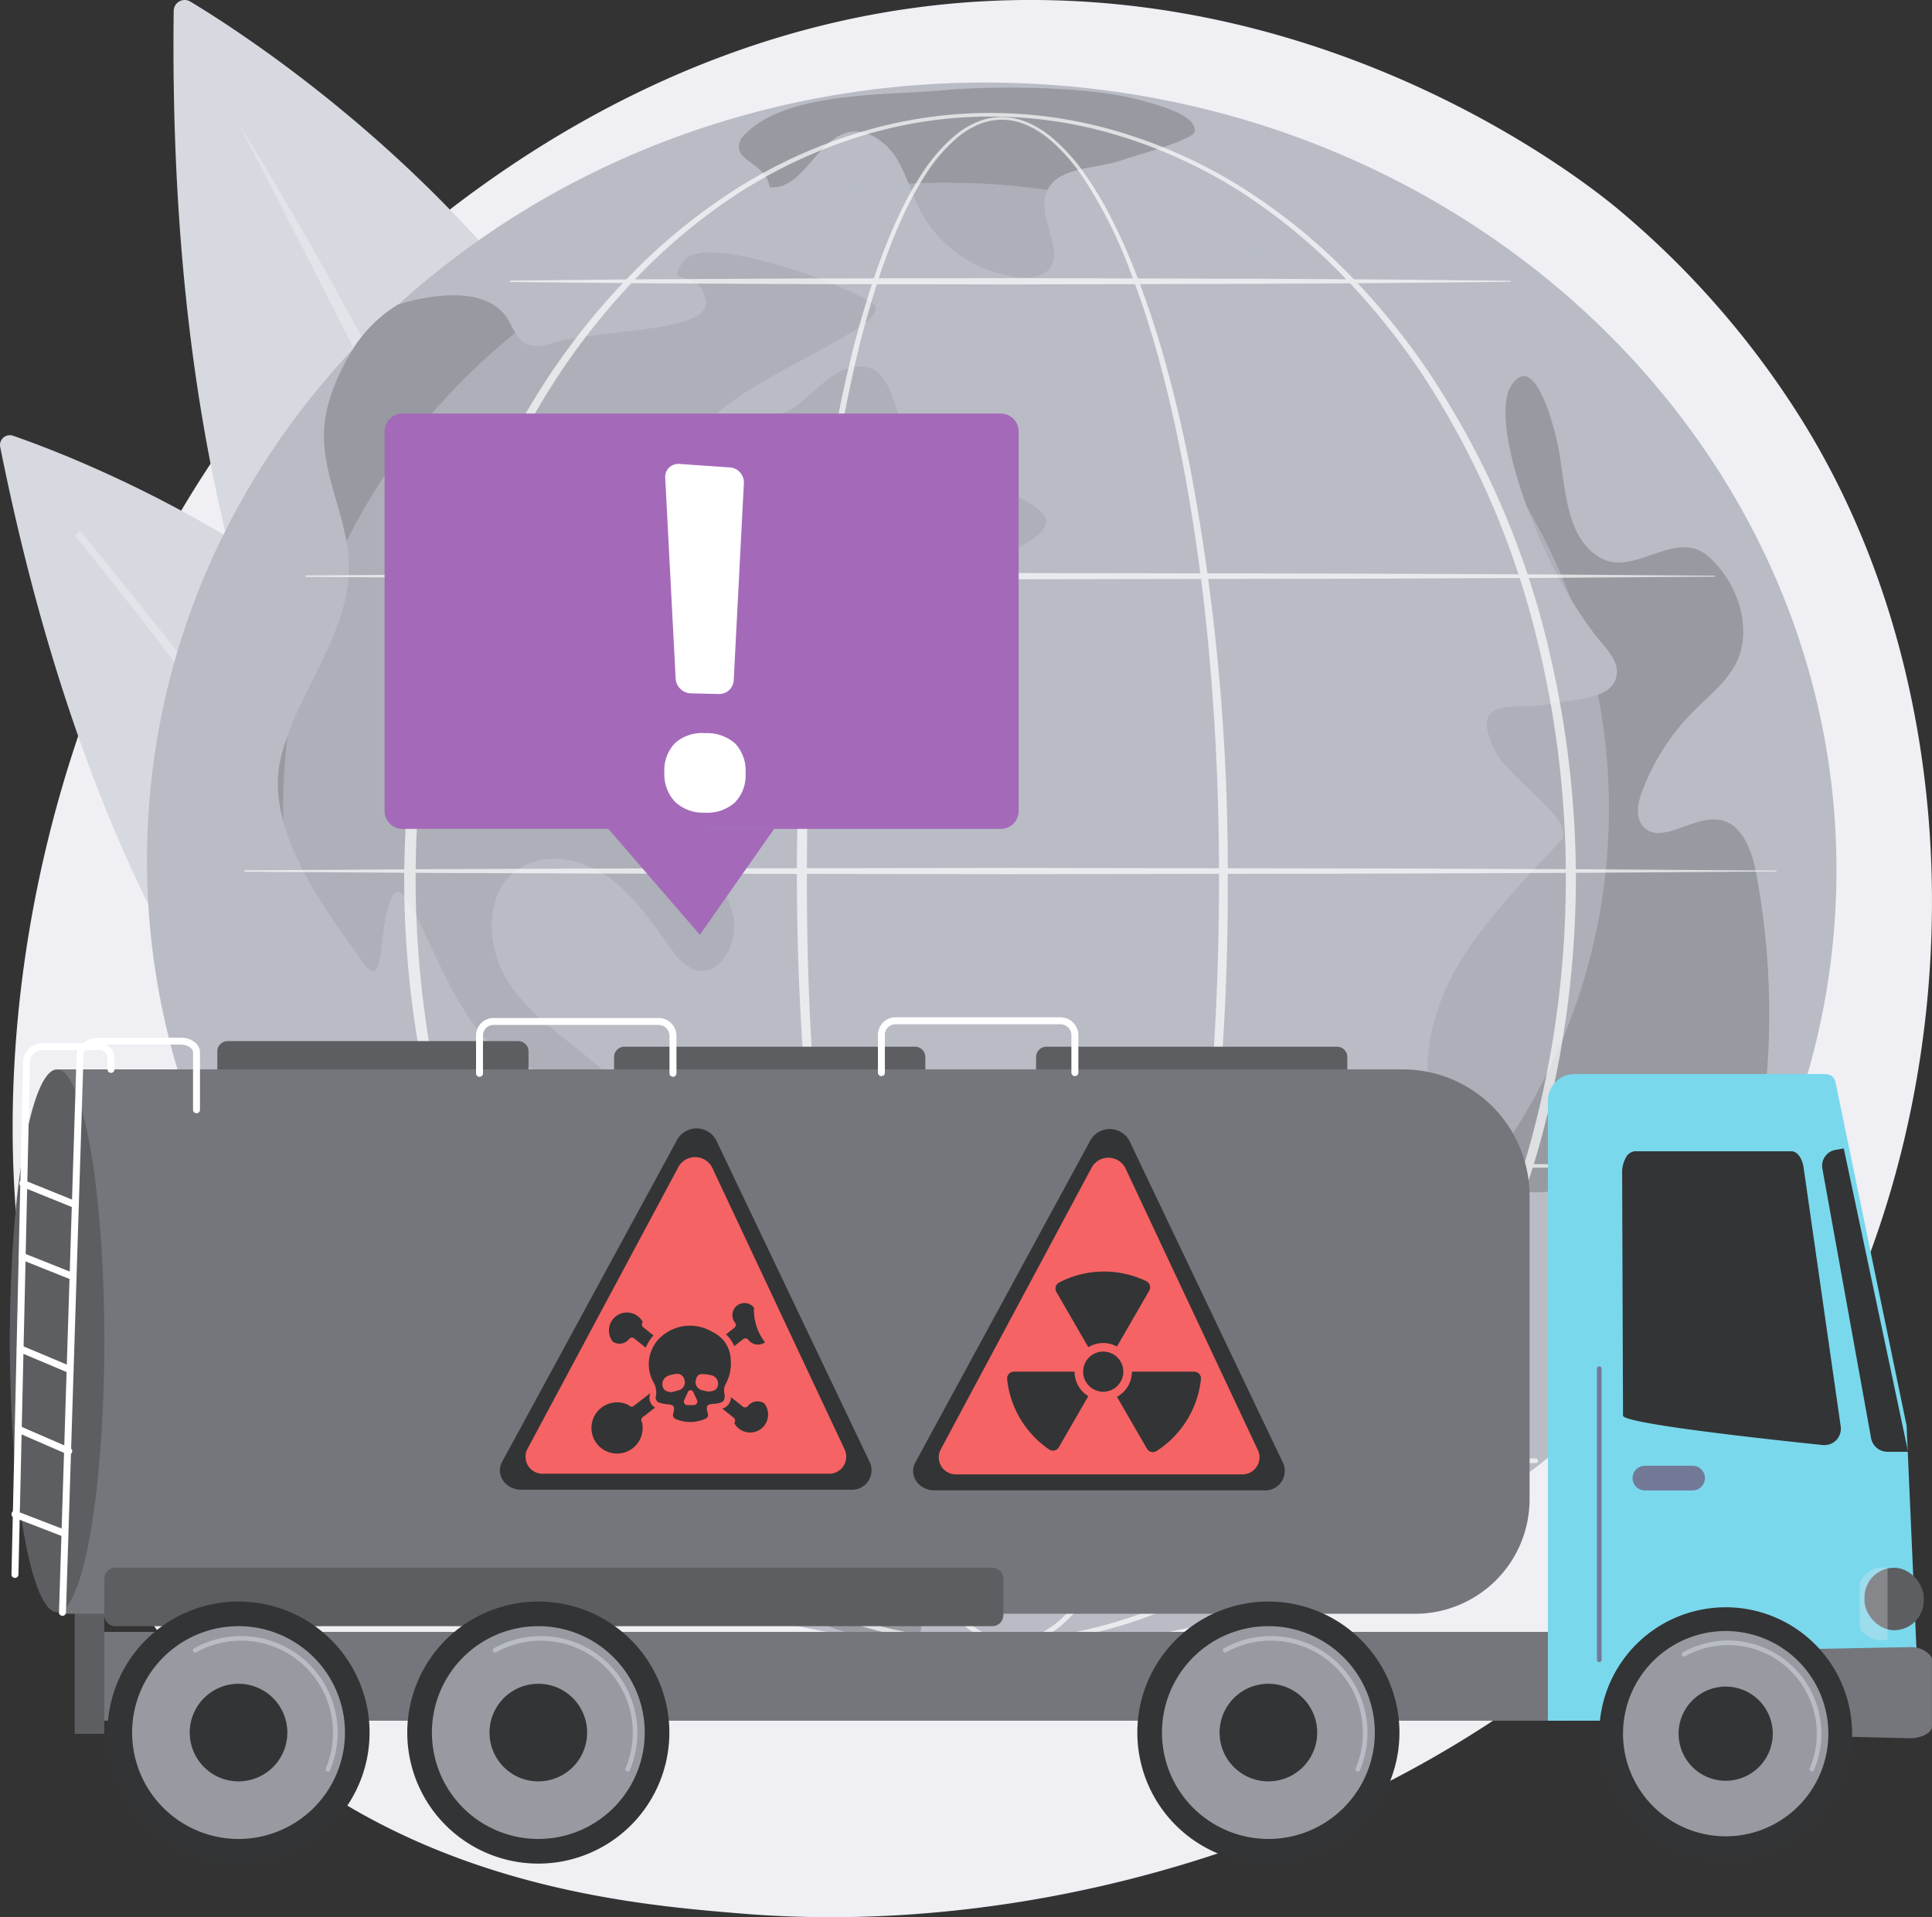 <svg id="Grupo_1102495" data-name="Grupo 1102495" xmlns="http://www.w3.org/2000/svg" xmlns:xlink="http://www.w3.org/1999/xlink" width="288.668" height="286.502" viewBox="0 0 288.668 286.502">
  <rect x="0" y="0" width="288.668" height="286.502" fill="#333333" stroke="none"/>
  <defs>
    <clipPath id="clip-path">
      <rect id="Rectángulo_404139" data-name="Rectángulo 404139" width="288.668" height="286.502" fill="none"/>
    </clipPath>
    <clipPath id="clip-path-2">
      <rect id="Rectángulo_404138" data-name="Rectángulo 404138" width="288.668" height="286.503" fill="none"/>
    </clipPath>
    <clipPath id="clip-path-3">
      <rect id="Rectángulo_404122" data-name="Rectángulo 404122" width="62.075" height="137.093" fill="none"/>
    </clipPath>
    <clipPath id="clip-path-4">
      <rect id="Rectángulo_404123" data-name="Rectángulo 404123" width="77.869" height="111.216" fill="none"/>
    </clipPath>
    <clipPath id="clip-path-5">
      <rect id="Rectángulo_404124" data-name="Rectángulo 404124" width="198.106" height="187.147" fill="none"/>
    </clipPath>
    <clipPath id="clip-path-6">
      <rect id="Rectángulo_404132" data-name="Rectángulo 404132" width="228.924" height="228.938" fill="none"/>
    </clipPath>
    <clipPath id="clip-path-7">
      <rect id="Rectángulo_404125" data-name="Rectángulo 404125" width="64.378" height="228.319" fill="none"/>
    </clipPath>
    <clipPath id="clip-path-8">
      <rect id="Rectángulo_404126" data-name="Rectángulo 404126" width="175.068" height="228.938" fill="none"/>
    </clipPath>
    <clipPath id="clip-path-9">
      <rect id="Rectángulo_404127" data-name="Rectángulo 404127" width="210.638" height="0.937" fill="none"/>
    </clipPath>
    <clipPath id="clip-path-10">
      <rect id="Rectángulo_404128" data-name="Rectángulo 404128" width="149.594" height="0.935" fill="none"/>
    </clipPath>
    <clipPath id="clip-path-11">
      <rect id="Rectángulo_404129" data-name="Rectángulo 404129" width="228.924" height="0.936" fill="none"/>
    </clipPath>
    <clipPath id="clip-path-12">
      <rect id="Rectángulo_404130" data-name="Rectángulo 404130" width="210.638" height="0.936" fill="none"/>
    </clipPath>
    <clipPath id="clip-path-13">
      <rect id="Rectángulo_404131" data-name="Rectángulo 404131" width="150.123" height="0.692" fill="none"/>
    </clipPath>
    <clipPath id="clip-path-14">
      <rect id="Rectángulo_404137" data-name="Rectángulo 404137" width="4.179" height="10.815" fill="none"/>
    </clipPath>
  </defs>
  <g id="Grupo_1102494" data-name="Grupo 1102494" clip-path="url(#clip-path)">
    <g id="Grupo_1102493" data-name="Grupo 1102493" transform="translate(0 -0.001)">
      <g id="Grupo_1102492" data-name="Grupo 1102492" clip-path="url(#clip-path-2)">
        <path id="Trazado_915210" data-name="Trazado 915210" d="M286.748,194.248C257.7,261.867,181.01,290.911,120.925,285.959c-16.406-1.352-49.414-4.073-75.188-28.343-49.5-46.61-41.873-144.038,5.509-201.4C57.348,48.83,99.583-.661,165.4,0c48.187.485,82.01,27.591,86.122,30.968A132.288,132.288,0,0,1,278.5,61.455c24.265,37.787,26.4,90.538,8.244,132.793" transform="translate(-10.104 0.005)" fill="#efeff4"/>
        <path id="Trazado_915211" data-name="Trazado 915211" d="M166.847.235c16.6,10.021,110.845,72.284,68.3,171.213,0,0-72.594-25.019-70.793-169.834a1.641,1.641,0,0,1,2.49-1.379" transform="translate(-138.403 0.004)" fill="#d7d9e0"/>
        <g id="Grupo_1102458" data-name="Grupo 1102458" transform="translate(35.609 18.43)" opacity="0.28">
          <g id="Grupo_1102457" data-name="Grupo 1102457">
            <g id="Grupo_1102456" data-name="Grupo 1102456" clip-path="url(#clip-path-3)">
              <path id="Trazado_915212" data-name="Trazado 915212" d="M225.74,116.831c3.352,5.325,6.531,10.754,9.68,16.2q4.688,8.189,9.18,16.49c3.01,5.525,5.9,11.117,8.771,16.715,2.85,5.611,5.606,11.269,8.328,16.945q4.031,8.538,7.819,17.192l1.861,4.341,1.816,4.36q1.813,4.361,3.5,8.777,3.431,8.8,6.285,17.821a180.451,180.451,0,0,1,4.836,18.253c-1.761-6.04-3.775-11.987-5.962-17.868l-.808-2.209-.844-2.2c-.572-1.461-1.114-2.931-1.711-4.383l-1.75-4.367-1.8-4.347c-2.452-5.774-4.9-11.549-7.517-17.254-2.581-5.719-5.195-11.424-7.91-17.083q-4.009-8.519-8.187-16.959c-2.751-5.644-5.588-11.246-8.394-16.865q-8.493-16.821-17.191-33.56" transform="translate(-225.74 -116.831)" fill="#fff"/>
            </g>
          </g>
        </g>
        <path id="Trazado_915213" data-name="Trazado 915213" d="M1.946,412.372c16.351,5.656,110.163,42.46,91.44,136.695,0,0-68-8.33-93.356-135.028a1.464,1.464,0,0,1,1.916-1.667" transform="translate(0 -347.254)" fill="#d7d9e0"/>
        <g id="Grupo_1102461" data-name="Grupo 1102461" transform="translate(11.184 79.334)" opacity="0.28">
          <g id="Grupo_1102460" data-name="Grupo 1102460">
            <g id="Grupo_1102459" data-name="Grupo 1102459" clip-path="url(#clip-path-4)">
              <path id="Trazado_915214" data-name="Trazado 915214" d="M71.693,502.928q10.694,12.987,20.945,26.313,10.278,13.309,20.149,26.933c6.56,9.1,12.963,18.312,19.061,27.74q4.588,7.061,8.861,14.334c2.842,4.851,5.574,9.775,8.059,14.844l-2.183,1.053c-2.4-5.018-5.051-9.926-7.822-14.77s-5.666-9.625-8.663-14.344c-5.975-9.45-12.266-18.709-18.718-27.854s-13.086-18.167-19.838-27.1S77.925,512.293,70.9,503.58Z" transform="translate(-70.9 -502.928)" fill="#fff"/>
            </g>
          </g>
        </g>
        <path id="Trazado_915215" data-name="Trazado 915215" d="M391.556,200.721c-2.833,64.525-61.591,114.355-131.239,111.3S136.5,254.174,139.336,189.648s61.591-114.355,131.239-111.3S394.389,136.2,391.556,200.721" transform="translate(-117.267 -65.879)" fill="#b9bcc5"/>
        <path id="Trazado_915216" data-name="Trazado 915216" d="M274.628,253.281c-2.771,4.448-4.907,9.456-4.506,14.681.465,6.05,3.527,11.716,3.684,17.782.266,10.288-7.675,18.9-10.153,28.887-2.769,11.165,7.671,23.885,11.831,30.117s2.372-5.056,4.894-9.457,7.961,18.52,16.457,23.551c4.558,2.7,9.906,4.5,13.184,8.657,4.781,6.069,3.457,14.7,2.739,22.4s.357,17.068,7.285,20.487c4.079,2.014,9.264,1.332,12.946,4,6.465,4.694,3.376,14.928,5.938,22.495,2.786,8.229,8.31,8.338,16.856,10.082s-1.077-17.031,2.927-23.594c2.1-3.449,5.317-6.194,6.977-9.878,2.3-5.109,1.653-11.935,6.119-15.32,3.347-2.538,8-1.851,12.2-1.888s9.309-1.86,9.785-6.033c.423-3.7-3.284-6.655-6.911-7.514s-7.491-.449-11.053-1.546c-10.188-3.137-14.94-17.394-25.579-18.061-9.094-.57-16.711,9.638-25.647,7.855-4.982-.994-8.391-5.406-12.089-8.889-4.75-4.474-10.646-7.832-14.417-13.158s-4.413-13.838.952-17.552c3.986-2.759,9.648-1.639,13.586,1.188s6.619,7.023,9.511,10.914a7.223,7.223,0,0,0,3.333,2.894c3.845,1.2,6.65-4.206,5.73-8.128s-3.691-7.372-3.821-11.4c-.229-7.1,7.413-11.6,14.117-13.938s14.606-5.126,16.577-11.948c.7-2.409.514-5.061,1.576-7.333,3.521-7.529,22.1-11.288,17.661-15.653s-18.539-5.315-21.284-14.107c-.983-3.148-1.995-7.309-5.278-7.613-5.348-.5-8.4,6.124-12.886,7.261-2.13.539-2.335,4.157-2.252,8.6a5.848,5.848,0,0,1-11.694.221,9.034,9.034,0,0,1,.68-3.618,16.363,16.363,0,0,1,4.158-5.389c6.9-6.588,27.489-13.827,23.177-16.631s-25-10.544-28.09-6.273,2.018.655,3.263,5.72-15.307,4.386-22.961,6.579a5.48,5.48,0,0,1-3.848.142c-1.322-.64-1.879-2.18-2.6-3.462-3.844-6.867-16.629-2.41-16.629-2.41a20.8,20.8,0,0,0-6.452,6.268" transform="translate(-221.676 -201.454)" fill="#979aa0"/>
        <path id="Trazado_915217" data-name="Trazado 915217" d="M700.246,90.59c-1.858,3.464,3.668,3.408,4.218,7.3,4.975.542,7.018-7.3,11.938-8.217,2.777-.517,5.469,1.473,6.978,3.86s2.213,5.19,3.491,7.709A18.981,18.981,0,0,0,741.96,111.37a5.216,5.216,0,0,0,3.917-.886c3-2.642-1.291-7.606-.177-11.444,1.273-4.386,7.6-3.72,11.872-5.329,1.179-.444,10.246-2.863,10.392-4.114.259-2.218-3.948-3.63-8.654-4.84-7.973-2.05-22-1.965-28.858-1.345-9.123.825-24.322.159-30.206,7.179" transform="translate(-589.468 -69.927)" fill="#979aa0"/>
        <path id="Trazado_915218" data-name="Trazado 915218" d="M1401.806,469.787a115,115,0,0,0-.506-39.118c-.641-3.437-2.14-7.534-5.6-8.028-4-.572-8.9,4.026-11.409.852-1.106-1.4-.665-3.44-.038-5.112a33.872,33.872,0,0,1,7.54-11.819c2.051-2.085,4.4-3.933,5.976-6.395,3.377-5.264,1.006-12.957-3.773-16.991s-10.946,3.2-15.97.328-5.181-9.838-6.125-15.548c-.7-4.229-3.816-15.687-7.258-10.107s4.592,27.794,13.633,38.442c1.091,1.284,2.295,2.723,2.2,4.405-.22,4.018-6.074,3.839-10.013,4.661-4.875,1.018-12.348-1.593-8.224,6.9,2.175,4.481,12.564,10.613,9.772,13.612s-11.373,11.684-15.4,18.708-5.978,15.771-2.942,23.276,12.167,12.688,19.621,9.526c3.489-1.48,7.291-4.557,10.534-2.6,2.937,1.775,2.5,6.037,2.358,9.466s1.831,7.98,5.167,7.174a5.532,5.532,0,0,0,2.7-1.949c4.693-5.394,6.626-12.632,7.754-19.692" transform="translate(-1138.891 -300.137)" fill="#979aa0"/>
        <g id="Grupo_1102464" data-name="Grupo 1102464" transform="translate(42.294 27.295)" opacity="0.65">
          <g id="Grupo_1102463" data-name="Grupo 1102463">
            <g id="Grupo_1102462" data-name="Grupo 1102462" clip-path="url(#clip-path-5)">
              <path id="Trazado_915219" data-name="Trazado 915219" d="M466.228,266.605c0,51.679-44.347,93.573-99.053,93.573s-99.053-41.894-99.053-93.573,44.347-93.573,99.053-93.573,99.053,41.894,99.053,93.573" transform="translate(-268.122 -173.032)" fill="#b9bcc5"/>
            </g>
          </g>
        </g>
        <g id="Grupo_1102488" data-name="Grupo 1102488" transform="translate(36.506 16.882)" opacity="0.68">
          <g id="Grupo_1102487" data-name="Grupo 1102487">
            <g id="Grupo_1102486" data-name="Grupo 1102486" clip-path="url(#clip-path-6)">
              <g id="Grupo_1102467" data-name="Grupo 1102467" transform="translate(82.558 0.618)" style="mix-blend-mode: soft-light;isolation: isolate">
                <g id="Grupo_1102466" data-name="Grupo 1102466">
                  <g id="Grupo_1102465" data-name="Grupo 1102465" clip-path="url(#clip-path-7)">
                    <path id="Trazado_915220" data-name="Trazado 915220" d="M819.177,224.757a354.188,354.188,0,0,1-5.062,61.612c-.917,5.078-1.981,10.132-3.248,15.137a145.846,145.846,0,0,1-4.538,14.812,70.163,70.163,0,0,1-6.772,13.955,27.82,27.82,0,0,1-5.079,5.93,14.465,14.465,0,0,1-3.319,2.142,9.933,9.933,0,0,1-3.87.914,9.749,9.749,0,0,1-3.912-.721,13.574,13.574,0,0,1-3.4-2.024,26.413,26.413,0,0,1-5.188-5.837,53.755,53.755,0,0,1-3.836-6.765c-1.124-2.334-2.123-4.722-3.034-7.142a142.505,142.505,0,0,1-4.587-14.8c-1.281-5-2.355-10.053-3.28-15.13-1.846-10.155-3.1-20.408-3.949-30.689s-1.259-20.6-1.305-30.914c-.022-5.158.109-10.315.29-15.469s.469-10.3.844-15.448c.755-10.286,1.887-20.549,3.572-30.728.846-5.088,1.833-10.155,3.021-15.177a146.048,146.048,0,0,1,4.294-14.873c.864-2.434,1.809-4.842,2.886-7.192a52.529,52.529,0,0,1,3.695-6.823,25.409,25.409,0,0,1,5.078-5.88,12.969,12.969,0,0,1,3.355-2.013,9.453,9.453,0,0,1,3.856-.688,10.208,10.208,0,0,1,3.811.9,14.914,14.914,0,0,1,3.314,2.072,28.319,28.319,0,0,1,5.188,5.78,55.276,55.276,0,0,1,3.942,6.681c1.17,2.306,2.212,4.673,3.174,7.069A141.072,141.072,0,0,1,810,148.141c1.372,4.975,2.533,10.007,3.538,15.067a324.292,324.292,0,0,1,5.642,61.549m-1.31,0c.016-10.28-.378-20.563-1.235-30.808a296.363,296.363,0,0,0-4.039-30.559c-.953-5.05-2.063-10.071-3.382-15.036a140.22,140.22,0,0,0-4.712-14.661,69.013,69.013,0,0,0-6.924-13.7,27.853,27.853,0,0,0-5.043-5.728,14.473,14.473,0,0,0-3.2-2.042,9.587,9.587,0,0,0-3.653-.888,8.98,8.98,0,0,0-3.686.691,12.539,12.539,0,0,0-3.223,1.977,24.93,24.93,0,0,0-4.922,5.813,51.943,51.943,0,0,0-3.591,6.783c-1.046,2.341-1.962,4.74-2.8,7.166a145.133,145.133,0,0,0-4.133,14.836c-1.136,5.011-2.072,10.068-2.867,15.146-1.585,10.158-2.617,20.4-3.273,30.66s-.9,20.547-.883,30.829q-.032,15.42,1.1,30.814c.776,10.25,1.961,20.474,3.732,30.6.887,5.061,1.924,10.1,3.164,15.079a141.674,141.674,0,0,0,4.459,14.728c.887,2.405,1.862,4.777,2.958,7.091a52.986,52.986,0,0,0,3.732,6.686,25.681,25.681,0,0,0,5,5.7,12.857,12.857,0,0,0,3.2,1.939,8.859,8.859,0,0,0,3.626.688,9.221,9.221,0,0,0,3.59-.875,13.739,13.739,0,0,0,3.135-2.056,27.085,27.085,0,0,0,4.893-5.8,69.321,69.321,0,0,0,6.591-13.829,144.807,144.807,0,0,0,4.407-14.744c1.227-4.987,2.251-10.024,3.13-15.086,1.758-10.126,2.929-20.351,3.706-30.6s1.149-20.534,1.146-30.816" transform="translate(-754.799 -110.944)" fill="#fff"/>
                  </g>
                </g>
              </g>
              <g id="Grupo_1102470" data-name="Grupo 1102470" transform="translate(23.885)" style="mix-blend-mode: soft-light;isolation: isolate">
                <g id="Grupo_1102469" data-name="Grupo 1102469">
                  <g id="Grupo_1102468" data-name="Grupo 1102468" clip-path="url(#clip-path-8)">
                    <path id="Trazado_915221" data-name="Trazado 915221" d="M557.914,221.452a150.248,150.248,0,0,1-5.321,39.35,126.755,126.755,0,0,1-16.44,36.092A103.916,103.916,0,0,1,523.59,312.3a88.092,88.092,0,0,1-15.471,12.469,74.608,74.608,0,0,1-18.057,8.261,67.412,67.412,0,0,1-39.264.015,74.64,74.64,0,0,1-18.069-8.249,88.18,88.18,0,0,1-15.489-12.461,103.983,103.983,0,0,1-12.585-15.4,126.9,126.9,0,0,1-16.477-36.1,148.717,148.717,0,0,1-5.331-39.375,156.234,156.234,0,0,1,1.353-19.865,143,143,0,0,1,4-19.5A126.863,126.863,0,0,1,404.7,146a103.922,103.922,0,0,1,12.586-15.389,87.909,87.909,0,0,1,15.485-12.442,74.881,74.881,0,0,1,18.057-8.223,67,67,0,0,1,39.212.014,74.846,74.846,0,0,1,18.045,8.235,87.861,87.861,0,0,1,15.466,12.45,103.845,103.845,0,0,1,12.565,15.391,126.7,126.7,0,0,1,16.459,36.071,150.218,150.218,0,0,1,5.343,39.343m-1.5,0a148.8,148.8,0,0,0-5.137-38.984,126.267,126.267,0,0,0-15.991-35.88,102.97,102.97,0,0,0-12.319-15.367,86.092,86.092,0,0,0-15.234-12.473,73.6,73.6,0,0,0-17.859-8.248,65.576,65.576,0,0,0-38.876.014,73.568,73.568,0,0,0-17.847,8.26,86.026,86.026,0,0,0-15.215,12.481,102.9,102.9,0,0,0-12.3,15.37,126.108,126.108,0,0,0-15.954,35.869,143.841,143.841,0,0,0-3.838,19.311,149.82,149.82,0,0,0,.01,39.293A143.848,143.848,0,0,0,389.7,260.4a126.058,126.058,0,0,0,15.973,35.848,102.848,102.848,0,0,0,12.3,15.355,85.778,85.778,0,0,0,15.212,12.462,73.816,73.816,0,0,0,17.835,8.234,65.181,65.181,0,0,0,38.824.015,73.839,73.839,0,0,0,17.847-8.222,85.86,85.86,0,0,0,15.229-12.454,102.889,102.889,0,0,0,12.321-15.352,126.226,126.226,0,0,0,16.01-35.859,148.793,148.793,0,0,0,5.159-38.978" transform="translate(-382.847 -107.021)" fill="#fff"/>
                  </g>
                </g>
              </g>
              <g id="Grupo_1102473" data-name="Grupo 1102473" transform="translate(9.143 68.744)" style="mix-blend-mode: soft-light;isolation: isolate">
                <g id="Grupo_1102472" data-name="Grupo 1102472">
                  <g id="Grupo_1102471" data-name="Grupo 1102471" clip-path="url(#clip-path-9)">
                    <path id="Trazado_915222" data-name="Trazado 915222" d="M289.485,543.193l26.309-.182,26.309-.1,52.619-.083,52.618.092,26.31.113,26.309.2a.066.066,0,0,1,0,.133l-26.309.2-26.31.113-52.618.092-52.619-.083-26.309-.1-26.309-.182a.1.1,0,0,1,0-.2" transform="translate(-289.387 -542.823)" fill="#fff"/>
                  </g>
                </g>
              </g>
              <g id="Grupo_1102476" data-name="Grupo 1102476" transform="translate(39.665 24.679)" style="mix-blend-mode: soft-light;isolation: isolate">
                <g id="Grupo_1102475" data-name="Grupo 1102475">
                  <g id="Grupo_1102474" data-name="Grupo 1102474" clip-path="url(#clip-path-10)">
                    <path id="Trazado_915223" data-name="Trazado 915223" d="M482.98,263.839l18.679-.182,18.679-.1c6.226-.044,12.453-.039,18.679-.053l18.679-.03,37.358.092,18.679.113c6.226.067,12.453.106,18.679.2a.066.066,0,0,1,0,.133c-6.227.091-12.453.13-18.679.2l-18.679.113-37.358.092-18.679-.03c-6.226-.014-12.453-.009-18.679-.053l-18.679-.1-18.679-.182a.1.1,0,0,1,0-.2" transform="translate(-482.882 -263.47)" fill="#fff"/>
                  </g>
                </g>
              </g>
              <g id="Grupo_1102479" data-name="Grupo 1102479" transform="translate(0 112.811)" style="mix-blend-mode: soft-light;isolation: isolate">
                <g id="Grupo_1102478" data-name="Grupo 1102478">
                  <g id="Grupo_1102477" data-name="Grupo 1102477" clip-path="url(#clip-path-11)">
                    <path id="Trazado_915224" data-name="Trazado 915224" d="M231.525,822.548l28.6-.182,28.6-.1,57.19-.083,57.19.092,28.6.113,28.6.2a.066.066,0,0,1,0,.132l-28.6.2-28.6.113-57.19.092-57.19-.083-28.6-.1-28.6-.182a.1.1,0,0,1,0-.2" transform="translate(-231.427 -822.179)" fill="#fff"/>
                  </g>
                </g>
              </g>
              <g id="Grupo_1102482" data-name="Grupo 1102482" transform="translate(9.143 156.876)" style="mix-blend-mode: soft-light;isolation: isolate">
                <g id="Grupo_1102481" data-name="Grupo 1102481">
                  <g id="Grupo_1102480" data-name="Grupo 1102480" clip-path="url(#clip-path-12)">
                    <path id="Trazado_915225" data-name="Trazado 915225" d="M289.485,1101.9l26.309-.182,26.309-.1,52.619-.083,52.618.092,26.31.113,26.309.2a.066.066,0,0,1,0,.133l-26.309.2-26.31.113-52.618.092-52.619-.083-26.309-.1-26.309-.182a.1.1,0,0,1,0-.2" transform="translate(-289.387 -1101.533)" fill="#fff"/>
                  </g>
                </g>
              </g>
              <g id="Grupo_1102485" data-name="Grupo 1102485" transform="translate(43.181 201.064)" style="mix-blend-mode: soft-light;isolation: isolate">
                <g id="Grupo_1102484" data-name="Grupo 1102484">
                  <g id="Grupo_1102483" data-name="Grupo 1102483" clip-path="url(#clip-path-13)">
                    <path id="Trazado_915226" data-name="Trazado 915226" d="M654.95,1382.35H505.519a.346.346,0,1,1,0-.692H654.95a.346.346,0,0,1,0,.692" transform="translate(-505.173 -1381.658)" fill="#fff"/>
                  </g>
                </g>
              </g>
            </g>
          </g>
        </g>
        <path id="Trazado_915227" data-name="Trazado 915227" d="M250.832,994.468H207.4a1.543,1.543,0,0,1-1.538-1.538v-5.093A1.543,1.543,0,0,1,207.4,986.3h43.427a1.542,1.542,0,0,1,1.538,1.538v5.093a1.542,1.542,0,0,1-1.538,1.538" transform="translate(-173.393 -830.717)" fill="#5c5e61"/>
        <path id="Trazado_915228" data-name="Trazado 915228" d="M626.638,999.779H583.211a1.543,1.543,0,0,1-1.538-1.538v-5.094a1.543,1.543,0,0,1,1.538-1.538h43.427a1.543,1.543,0,0,1,1.538,1.538v5.094a1.543,1.543,0,0,1-1.538,1.538" transform="translate(-489.919 -835.191)" fill="#5c5e61"/>
        <path id="Trazado_915229" data-name="Trazado 915229" d="M1026.347,999.779H982.92a1.543,1.543,0,0,1-1.538-1.538v-5.094a1.543,1.543,0,0,1,1.538-1.538h43.427a1.542,1.542,0,0,1,1.538,1.538v5.094a1.542,1.542,0,0,1-1.538,1.538" transform="translate(-826.577 -835.191)" fill="#5c5e61"/>
        <rect id="Rectángulo_404133" data-name="Rectángulo 404133" width="218.755" height="13.273" transform="translate(15.587 243.866)" fill="#74767b"/>
        <rect id="Rectángulo_404134" data-name="Rectángulo 404134" width="4.424" height="18.189" transform="translate(11.163 240.916)" fill="#5c5e61"/>
        <path id="Trazado_915230" data-name="Trazado 915230" d="M1519.771,1070.037l-10.622-51.317c-.255-1.038-.989-1.215-1.816-1.215h-37.24a4.006,4.006,0,0,0-3.915,4.091v92.543h55.54Z" transform="translate(-1234.899 -857.001)" fill="#7ad8ec"/>
        <path id="Trazado_915231" data-name="Trazado 915231" d="M1587.816,1560.932a4.071,4.071,0,0,0-2.14-.526l-41.645.8-.237,11.8,41.9,1.019c1.521,0,3.239-.734,3.239-1.762v-10c0-.5-.585-.985-1.118-1.335" transform="translate(-1300.273 -1314.263)" fill="#74767b"/>
        <path id="Trazado_915232" data-name="Trazado 915232" d="M1566.479,1134.545a2.448,2.448,0,0,0,2.674-2.784l-5.549-38.712c-.209-1.368-.953-2.4-1.806-2.4h-23.44a1.739,1.739,0,0,0-1.336,1.013,4.516,4.516,0,0,0-.526,2.277l.132,36.212c.021,1.2,21.635,3.547,29.851,4.4" transform="translate(-1294.126 -918.604)" fill="#333435"/>
        <path id="Trazado_915233" data-name="Trazado 915233" d="M1725.958,1091.017l7.276,40.256a2.494,2.494,0,0,0,2.455,2.051h3.077l-9.611-45.334-1.232.215a2.418,2.418,0,0,0-1.964,2.812" transform="translate(-1453.669 -916.368)" fill="#333435"/>
        <path id="Rectángulo_404135" data-name="Rectángulo 404135" d="M1.843,0H8.971a1.843,1.843,0,0,1,1.843,1.843v0A1.843,1.843,0,0,1,8.971,3.687H1.843A1.843,1.843,0,0,1,0,1.843v0A1.843,1.843,0,0,1,1.843,0Z" transform="translate(243.927 219.041)" fill="#727997"/>
        <rect id="Rectángulo_404136" data-name="Rectángulo 404136" width="8.849" height="9.34" rx="4.424" transform="translate(278.584 234.28)" fill="#5c5e61"/>
        <g id="Grupo_1102491" data-name="Grupo 1102491" transform="translate(277.847 234.28)" opacity="0.3">
          <g id="Grupo_1102490" data-name="Grupo 1102490">
            <g id="Grupo_1102489" data-name="Grupo 1102489" clip-path="url(#clip-path-14)">
              <path id="Trazado_915234" data-name="Trazado 915234" d="M1765.578,1485.2v10.815h-1.328c-1.028,0-2.851-1.094-2.851-2.123v-6.134c0-1.029,1.823-2.558,2.851-2.558Z" transform="translate(-1761.399 -1485.205)" fill="#e8e8ef"/>
            </g>
          </g>
        </g>
        <path id="Trazado_915235" data-name="Trazado 915235" d="M1512.993,1338.626a.346.346,0,0,1-.346-.346v-43.505a.346.346,0,1,1,.692,0v43.505a.346.346,0,0,1-.346.346" transform="translate(-1274.039 -1090.242)" fill="#727997"/>
        <path id="Trazado_915236" data-name="Trazado 915236" d="M219.275,1094.464H16.685q-14.706-40.675,0-81.351H217.468a18.932,18.932,0,0,1,18.932,18.932v45.294a17.125,17.125,0,0,1-17.125,17.125" transform="translate(-7.86 -853.302)" fill="#74767b"/>
        <path id="Trazado_915237" data-name="Trazado 915237" d="M23.447,1053.665c0,22.4-3.16,40.553-7.057,40.553s-7.057-18.156-7.057-40.553,3.16-40.553,7.057-40.553,7.057,18.156,7.057,40.553" transform="translate(-7.86 -853.301)" fill="#5c5e61"/>
        <path id="Trazado_915238" data-name="Trazado 915238" d="M231.493,1493.938H100.456a1.649,1.649,0,0,1-1.644-1.644v-5.445a1.649,1.649,0,0,1,1.644-1.644H231.493a1.649,1.649,0,0,1,1.644,1.644v5.445a1.649,1.649,0,0,1-1.644,1.644" transform="translate(-83.225 -1250.925)" fill="#5c5e61"/>
        <path id="Trazado_915239" data-name="Trazado 915239" d="M56.387,1069.417H56.37a.519.519,0,0,1-.5-.535L58.5,985.539c.045-1.42,1.581-2.532,3.5-2.532H74.008c1.64,0,2.925.964,2.925,2.195v8.588a.519.519,0,1,1-1.038,0V985.2c0-.627-.864-1.156-1.886-1.156H62c-1.307,0-2.433.7-2.459,1.527l-2.632,83.342a.519.519,0,0,1-.518.5" transform="translate(-47.055 -827.945)" fill="#fff"/>
        <path id="Trazado_915240" data-name="Trazado 915240" d="M11.379,1068.222h-.012a.519.519,0,0,1-.507-.531L12.592,991.1a2.859,2.859,0,0,1,2.842-2.781H24a2.25,2.25,0,0,1,2.247,2.248v1.664a.519.519,0,1,1-1.038,0v-1.664A1.21,1.21,0,0,0,24,989.357H15.434a1.814,1.814,0,0,0-1.8,1.765L11.9,1067.715a.519.519,0,0,1-.519.508" transform="translate(-9.146 -832.418)" fill="#fff"/>
        <path id="Trazado_915241" data-name="Trazado 915241" d="M18.688,1435.092a.517.517,0,0,1-.187-.035l-7.309-2.82a.519.519,0,1,1,.374-.969l7.309,2.82a.519.519,0,0,1-.187,1" transform="translate(-9.147 -1205.467)" fill="#fff"/>
        <path id="Trazado_915242" data-name="Trazado 915242" d="M22.028,1354.955a.517.517,0,0,1-.207-.043l-7.536-3.277a.519.519,0,0,1,.415-.952l7.536,3.277a.519.519,0,0,1-.208,1" transform="translate(-11.769 -1137.586)" fill="#fff"/>
        <path id="Trazado_915243" data-name="Trazado 915243" d="M24.016,1278.7a.519.519,0,0,1-.2-.041l-7.422-3.126a.519.519,0,1,1,.4-.957l7.421,3.126a.519.519,0,0,1-.2,1" transform="translate(-13.54 -1073.487)" fill="#fff"/>
        <path id="Trazado_915244" data-name="Trazado 915244" d="M25.79,1190.966a.52.52,0,0,1-.192-.037l-7.611-3.034a.519.519,0,0,1,.385-.965l7.611,3.034a.519.519,0,0,1-.192,1" transform="translate(-14.874 -999.67)" fill="#fff"/>
        <path id="Trazado_915245" data-name="Trazado 915245" d="M26.676,1122.051a.517.517,0,0,1-.194-.038l-7.848-3.175a.519.519,0,1,1,.389-.963l7.848,3.175a.519.519,0,0,1-.195,1" transform="translate(-15.42 -941.506)" fill="#fff"/>
        <path id="Trazado_915246" data-name="Trazado 915246" d="M480.326,973.2a.519.519,0,0,1-.519-.519v-5.6a1.63,1.63,0,0,0-1.628-1.628H453.514a1.577,1.577,0,0,0-1.575,1.575v5.656a.519.519,0,1,1-1.038,0V967.03a2.617,2.617,0,0,1,2.614-2.614h24.665a2.67,2.67,0,0,1,2.666,2.666v5.6a.519.519,0,0,1-.519.519" transform="translate(-379.774 -812.286)" fill="#fff"/>
        <path id="Trazado_915247" data-name="Trazado 915247" d="M861,972.541a.519.519,0,0,1-.519-.519v-5.6a1.629,1.629,0,0,0-1.628-1.628H834.189a1.577,1.577,0,0,0-1.575,1.575v5.656a.519.519,0,1,1-1.038,0v-5.656a2.617,2.617,0,0,1,2.614-2.614h24.665a2.67,2.67,0,0,1,2.667,2.666v5.6a.519.519,0,0,1-.519.519" transform="translate(-700.401 -811.727)" fill="#fff"/>
        <path id="Trazado_915248" data-name="Trazado 915248" d="M1552.617,1541.567a18.888,18.888,0,1,1-18.888-18.888,18.888,18.888,0,0,1,18.888,18.888" transform="translate(-1275.887 -1282.488)" fill="#333435"/>
        <path id="Trazado_915249" data-name="Trazado 915249" d="M1568.016,1560.517a15.339,15.339,0,1,1-15.339-15.339,15.339,15.339,0,0,1,15.339,15.339" transform="translate(-1294.835 -1301.438)" fill="#979aa0"/>
        <path id="Trazado_915250" data-name="Trazado 915250" d="M1612.2,1573.69a.347.347,0,0,1-.319-.481,13.24,13.24,0,0,0-18.655-16.705.346.346,0,0,1-.339-.6,13.934,13.934,0,0,1,19.632,17.579.347.347,0,0,1-.319.211" transform="translate(-1341.47 -1308.978)" fill="#b9bcc5"/>
        <path id="Trazado_915251" data-name="Trazado 915251" d="M1604.054,1604.859a7.035,7.035,0,1,1-7.035-7.035,7.035,7.035,0,0,1,7.035,7.035" transform="translate(-1339.177 -1345.779)" fill="#333435"/>
        <path id="Trazado_915252" data-name="Trazado 915252" d="M1116.457,1536.826a19.58,19.58,0,1,1-19.58-19.58,19.58,19.58,0,0,1,19.58,19.58" transform="translate(-907.362 -1277.912)" fill="#333435"/>
        <path id="Trazado_915253" data-name="Trazado 915253" d="M1132.421,1556.47a15.9,15.9,0,1,1-15.9-15.9,15.9,15.9,0,0,1,15.9,15.9" transform="translate(-927.005 -1297.556)" fill="#979aa0"/>
        <path id="Trazado_915254" data-name="Trazado 915254" d="M1178.286,1570.18a.347.347,0,0,1-.319-.481,13.737,13.737,0,0,0-19.357-17.333.346.346,0,0,1-.339-.6,14.431,14.431,0,0,1,20.333,18.207.346.346,0,0,1-.319.211" transform="translate(-975.415 -1305.439)" fill="#b9bcc5"/>
        <path id="Trazado_915255" data-name="Trazado 915255" d="M1169.779,1602.437a7.292,7.292,0,1,1-7.292-7.292,7.292,7.292,0,0,1,7.292,7.292" transform="translate(-972.971 -1343.522)" fill="#333435"/>
        <path id="Trazado_915256" data-name="Trazado 915256" d="M424.923,1536.826a19.58,19.58,0,1,1-19.58-19.58,19.58,19.58,0,0,1,19.58,19.58" transform="translate(-324.912 -1277.912)" fill="#333435"/>
        <path id="Trazado_915257" data-name="Trazado 915257" d="M440.887,1556.47a15.9,15.9,0,1,1-15.9-15.9,15.9,15.9,0,0,1,15.9,15.9" transform="translate(-344.555 -1297.556)" fill="#979aa0"/>
        <path id="Trazado_915258" data-name="Trazado 915258" d="M486.753,1570.18a.347.347,0,0,1-.319-.481,13.737,13.737,0,0,0-19.357-17.333.346.346,0,0,1-.339-.6,14.431,14.431,0,0,1,20.333,18.207.346.346,0,0,1-.319.211" transform="translate(-392.966 -1305.439)" fill="#b9bcc5"/>
        <path id="Trazado_915259" data-name="Trazado 915259" d="M478.245,1602.437a7.292,7.292,0,1,1-7.292-7.292,7.292,7.292,0,0,1,7.292,7.292" transform="translate(-390.521 -1343.522)" fill="#333435"/>
        <path id="Trazado_915260" data-name="Trazado 915260" d="M140.967,1536.826a19.58,19.58,0,1,1-19.58-19.58,19.58,19.58,0,0,1,19.58,19.58" transform="translate(-85.748 -1277.912)" fill="#333435"/>
        <path id="Trazado_915261" data-name="Trazado 915261" d="M156.931,1556.47a15.9,15.9,0,1,1-15.9-15.9,15.9,15.9,0,0,1,15.9,15.9" transform="translate(-105.39 -1297.556)" fill="#979aa0"/>
        <path id="Trazado_915262" data-name="Trazado 915262" d="M202.8,1570.18a.347.347,0,0,1-.319-.481,13.738,13.738,0,0,0-19.357-17.333.346.346,0,0,1-.339-.6,14.431,14.431,0,0,1,20.333,18.207.346.346,0,0,1-.319.211" transform="translate(-153.801 -1305.439)" fill="#b9bcc5"/>
        <path id="Trazado_915263" data-name="Trazado 915263" d="M194.289,1602.437a7.292,7.292,0,1,1-7.292-7.292,7.292,7.292,0,0,1,7.292,7.292" transform="translate(-151.357 -1343.522)" fill="#333435"/>
        <path id="Trazado_915264" data-name="Trazado 915264" d="M865.2,1119.453l26.206-48.225a3.33,3.33,0,0,1,5.778.13l23,48.225a2.919,2.919,0,0,1-2.922,4.027h-49.2c-2.358,0-3.9-2.241-2.856-4.157" transform="translate(-728.444 -900.893)" fill="#333435"/>
        <path id="Trazado_915265" data-name="Trazado 915265" d="M889.272,1140.448l22.627-42.262a2.855,2.855,0,0,1,4.989.114l19.856,42.262a2.552,2.552,0,0,1-2.523,3.529H891.738a2.544,2.544,0,0,1-2.466-3.643" transform="translate(-748.756 -923.767)" fill="#f56364"/>
        <path id="Trazado_915266" data-name="Trazado 915266" d="M1031.994,1283.461a3,3,0,1,1-3-3,3,3,0,0,1,3,3" transform="translate(-864.157 -1078.48)" fill="#333435"/>
        <path id="Trazado_915267" data-name="Trazado 915267" d="M1004.672,1215.891a4.285,4.285,0,0,1,4.281-.1l4.814-8.339a1.019,1.019,0,0,0-.436-1.428,14.551,14.551,0,0,0-13.02.2,1.019,1.019,0,0,0-.409,1.414Z" transform="translate(-842.061 -1014.566)" fill="#333435"/>
        <path id="Trazado_915268" data-name="Trazado 915268" d="M964.018,1299.463h-9.062a1.02,1.02,0,0,0-1.016,1.124,14.54,14.54,0,0,0,6.276,10.5,1.018,1.018,0,0,0,1.451-.338l4.4-7.626a4.279,4.279,0,0,1-2.052-3.656" transform="translate(-803.459 -1094.482)" fill="#333435"/>
        <path id="Trazado_915269" data-name="Trazado 915269" d="M1069.536,1299.463h-9.3a4.281,4.281,0,0,1-2.23,3.759l4.474,7.75a1.019,1.019,0,0,0,1.428.354,14.586,14.586,0,0,0,6.643-10.742,1.018,1.018,0,0,0-1.016-1.12" transform="translate(-891.114 -1094.482)" fill="#333435"/>
        <path id="Trazado_915270" data-name="Trazado 915270" d="M473.786,1118.866l26.206-48.225a3.33,3.33,0,0,1,5.778.13l23,48.225a2.919,2.919,0,0,1-2.922,4.027h-49.2c-2.358,0-3.9-2.241-2.856-4.157" transform="translate(-398.771 -900.399)" fill="#333435"/>
        <path id="Trazado_915271" data-name="Trazado 915271" d="M497.856,1139.861l22.627-42.262a2.855,2.855,0,0,1,4.989.114l19.856,42.262a2.552,2.552,0,0,1-2.523,3.529H500.322a2.544,2.544,0,0,1-2.466-3.643" transform="translate(-419.083 -923.273)" fill="#f56364"/>
        <path id="Trazado_915272" data-name="Trazado 915272" d="M690.41,1324.507a1.832,1.832,0,0,0-2.432.413h0a.532.532,0,0,1-.747.084l-1.781-1.422a1.765,1.765,0,0,1-1.289,1.721l1.7,1.354a.574.574,0,0,1,.091.807,2.688,2.688,0,1,0,4.463-2.958" transform="translate(-576.24 -1114.798)" fill="#333435"/>
        <path id="Trazado_915273" data-name="Trazado 915273" d="M576.2,1239.678a1.832,1.832,0,0,0,2.432-.414.531.531,0,0,1,.747-.084l1.738,1.387a6.35,6.35,0,0,1,1.144-1.836l-1.508-1.2a.576.576,0,0,1-.091-.808,2.688,2.688,0,1,0-4.463,2.958" transform="translate(-484.625 -1039.169)" fill="#333435"/>
        <path id="Trazado_915274" data-name="Trazado 915274" d="M582.088,1322.12a1.722,1.722,0,0,1-.793-1.894,1.472,1.472,0,0,0,.034-.238l-2.429,1.883a.532.532,0,0,1-.746-.095l-.026-.033a3.827,3.827,0,1,0,2.021,2.607.574.574,0,0,1,.1-.805Z" transform="translate(-484.212 -1111.77)" fill="#333435"/>
        <path id="Trazado_915275" data-name="Trazado 915275" d="M687.684,1239.139a5.682,5.682,0,0,1,1.237,1.759l1.341-1.039a.531.531,0,0,1,.746.094,1.833,1.833,0,0,0,2.505.394,7.9,7.9,0,0,1-1.647-5.178,1.8,1.8,0,0,0-2.852,2.211.575.575,0,0,1-.1.807Z" transform="translate(-579.207 -1039.743)" fill="#333435"/>
        <path id="Trazado_915276" data-name="Trazado 915276" d="M624.017,1256.844a6.431,6.431,0,0,0-7.07.262,5.534,5.534,0,0,0-1.792,7.138,3.1,3.1,0,0,1,.435,2.21.79.79,0,0,0,.579.987,6.4,6.4,0,0,0,1.279.223c.749.066.952.3.816,1.028-.018.1-.043.189-.07.282a.694.694,0,0,0,.5.944,5.465,5.465,0,0,0,3.662.131c1.064-.323,1.179-.538.872-1.431a.7.7,0,0,1-.022-.144c-.065-.558.1-.781.659-.851.336-.043.68-.046,1.011-.114.84-.173,1.084-.527.961-1.373a2.07,2.07,0,0,1,.171-1.5,6.472,6.472,0,0,0,.763-3.605,4.684,4.684,0,0,0-2.749-4.185m-4.946,8.688a9.7,9.7,0,0,1-1.164.309c-.722-.032-1.182-.311-1.305-.83a1.33,1.33,0,0,1,.726-1.583,4.146,4.146,0,0,1,1.166-.293,1.084,1.084,0,0,1,1.34.823,1.21,1.21,0,0,1-.763,1.575m2.177,2.24-.945.009a.533.533,0,0,1-.49-.753l.562-1.235a.422.422,0,0,1,.764-.007l.585,1.224a.533.533,0,0,1-.476.762m3.569-2.816c-.124.515-.586.795-1.483.783a6.745,6.745,0,0,1-.9-.208,1.233,1.233,0,0,1-.856-1.61c.1-.438.365-.778.811-.777a5.362,5.362,0,0,1,1.652.221,1.294,1.294,0,0,1,.778,1.592" transform="translate(-517.588 -1057.801)" fill="#333435"/>
        <path id="Trazado_915277" data-name="Trazado 915277" d="M456.3,453.852h-89.4a2.672,2.672,0,0,1-2.672-2.672V394.455a2.672,2.672,0,0,1,2.672-2.672h89.4a2.672,2.672,0,0,1,2.672,2.672V451.18a2.672,2.672,0,0,1-2.672,2.672" transform="translate(-306.768 -329.982)" fill="#a46ab9"/>
        <path id="Trazado_915278" data-name="Trazado 915278" d="M575.9,784.853l13.728,15.892,11.143-15.892Z" transform="translate(-485.06 -661.048)" fill="#a46ab9"/>
        <path id="Trazado_915279" data-name="Trazado 915279" d="M638.122,473.9l-4.256-.1a2.357,2.357,0,0,1-2.23-2.237l-1.558-29.983a1.944,1.944,0,0,1,.614-1.545,2.04,2.04,0,0,1,1.625-.509l7.329.51a2.242,2.242,0,0,1,1.586.71,2.268,2.268,0,0,1,.6,1.635l-1.516,29.436a2.168,2.168,0,0,1-2.191,2.083" transform="translate(-530.686 -370.187)" fill="#fff"/>
        <path id="Trazado_915280" data-name="Trazado 915280" d="M630.91,696.034a6.081,6.081,0,0,1,4.481-1.475,6.329,6.329,0,0,1,4.513,1.565,5.931,5.931,0,0,1,1.537,4.423,5.8,5.8,0,0,1-1.572,4.346,6.132,6.132,0,0,1-4.478,1.546,6.057,6.057,0,0,1-4.463-1.6,5.911,5.911,0,0,1-1.617-4.389,5.824,5.824,0,0,1,1.6-4.416" transform="translate(-530.042 -584.996)" fill="#fff"/>
      </g>
    </g>
  </g>
</svg>
